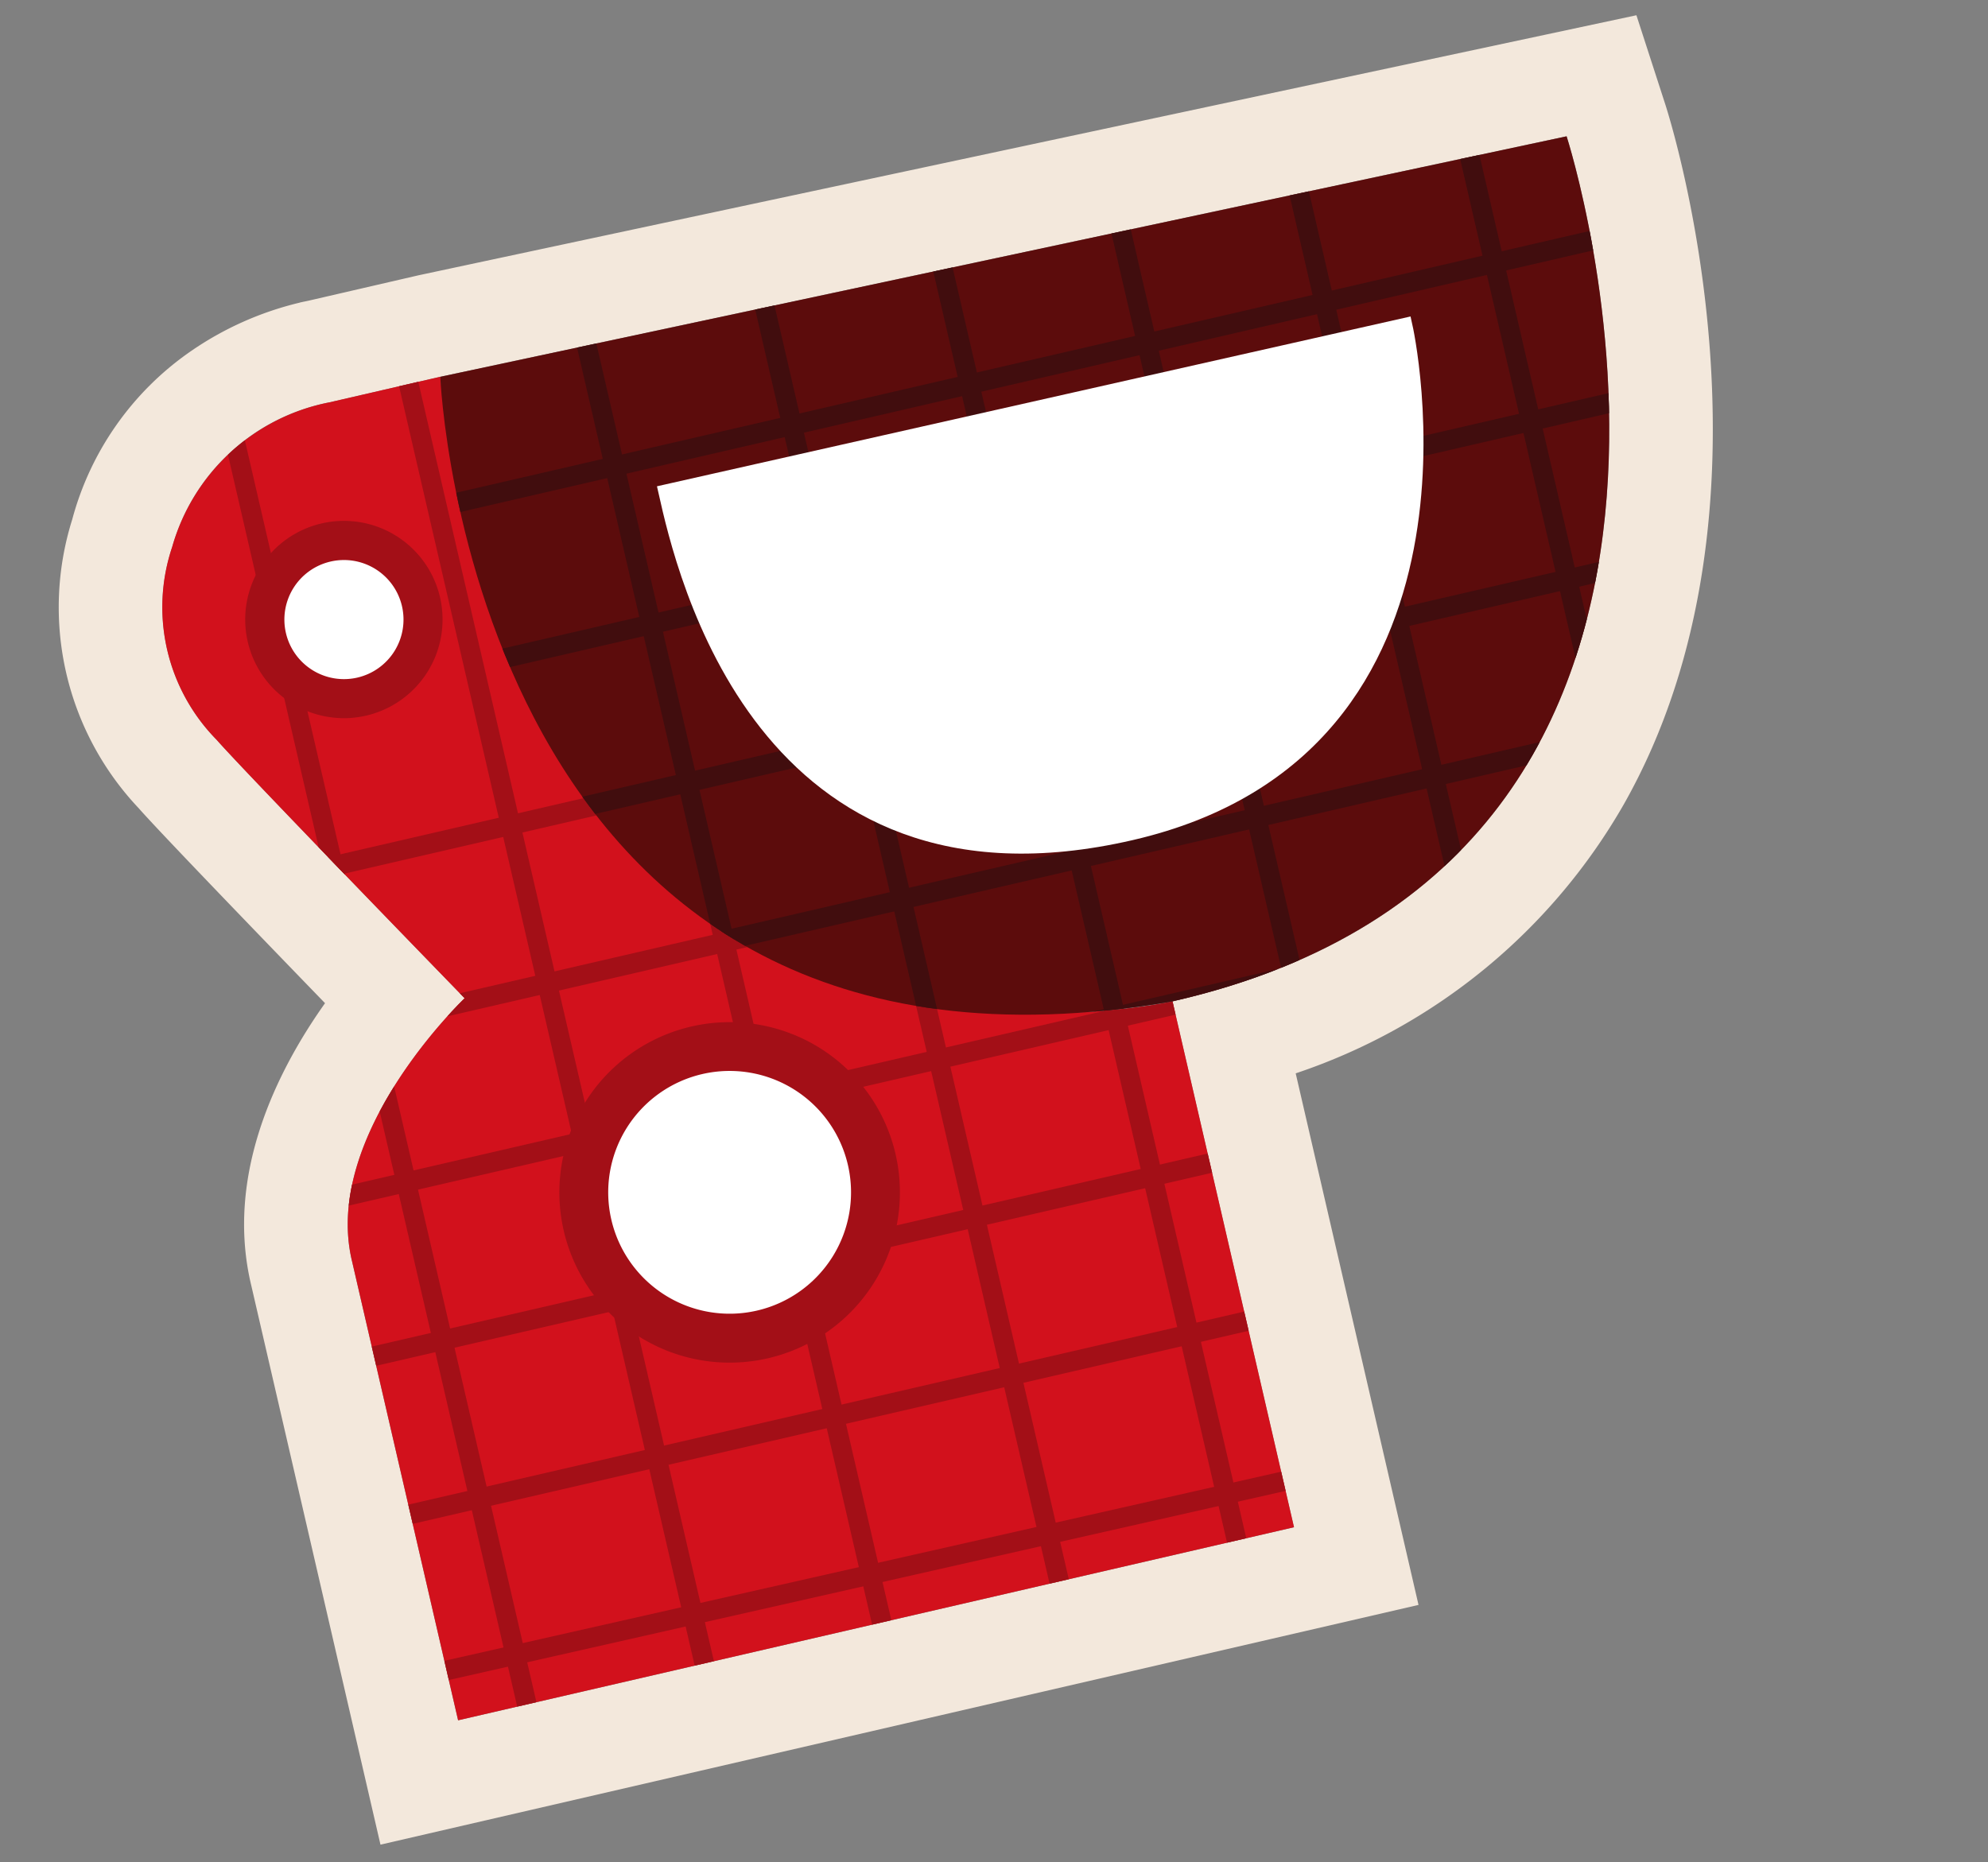 <svg xmlns="http://www.w3.org/2000/svg" xmlns:xlink="http://www.w3.org/1999/xlink" width="85.821" height="80.4" viewBox="0 0 85.821 80.4">
  <rect x="0" y="0" width="85.821" height="80.4" fill="#808080" stroke="none"/>
  <defs>
    <clipPath id="clip-path">
      <path id="Path_621" data-name="Path 621" d="M508.088,789.2h-4.9a8.83,8.83,0,0,0-8.037,4.56,8.164,8.164,0,0,0,0,8.549c.855,1.6,7.922,13.284,7.922,13.284s-7.352,4.331-7.295,9.974v20.348h37.049V822.606S504.555,822.691,508.088,789.2Z" transform="translate(-493.944 -789.195)" fill="none"/>
    </clipPath>
    <clipPath id="clip-path-2">
      <path id="Path_628" data-name="Path 628" d="M566.352,790.034l-49.73-.827s-5.985,31.694,24.737,33.4C569.173,822.7,566.352,790.034,566.352,790.034Zm-25.1,25.051c-16.331,0-16.249-15.393-16.231-18.813l32.66.174S557.583,815.087,541.253,815.085Z" transform="translate(-516.151 -789.207)" fill="none"/>
    </clipPath>
  </defs>
  <g id="Group_529" data-name="Group 529" transform="matrix(0.974, -0.225, 0.225, 0.974, -650.092, -636)">
    <g id="Group_520" data-name="Group 520" transform="translate(486.672 781.92)">
      <g id="Group_519" data-name="Group 519">
        <path id="Path_618" data-name="Path 618" d="M500.106,786.4c.184,0,.287.007.287.007h4.9l49.73.827s2.815,32.577-24.885,32.577h-.108v23.311H492.983V822.774c-.057-5.643,7.3-9.974,7.3-9.974s-7.068-11.688-7.923-13.284a8.165,8.165,0,0,1,0-8.549,8.779,8.779,0,0,1,7.75-4.568m0-4.479h0a13.979,13.979,0,0,0-5.116,1.007,12.889,12.889,0,0,0-6.575,5.911,12.634,12.634,0,0,0-.007,12.795c.6,1.121,3.752,6.376,5.944,10.015-2.708,2.407-5.886,6.275-5.848,11.147V847.6h46.008V824.036A25.739,25.739,0,0,0,550.94,815.9c9.991-10.892,8.611-28.319,8.547-29.056l-.348-4.026-4.041-.067-49.73-.827H500.5c-.106,0-.24-.007-.4-.007Z" transform="translate(-486.672 -781.92)" fill="#f3e8dc"/>
      </g>
    </g>
    <path id="Path_619" data-name="Path 619" d="M508.088,789.2h-4.9a8.83,8.83,0,0,0-8.037,4.56,8.164,8.164,0,0,0,0,8.549c.855,1.6,7.922,13.284,7.922,13.284s-7.352,4.331-7.295,9.974v20.348h37.049V822.606S504.555,822.691,508.088,789.2Z" transform="translate(-2.794 -2.795)" fill="#d2111c"/>
    <g id="Group_523" data-name="Group 523" transform="translate(491.15 786.399)">
      <g id="Group_522" data-name="Group 522" clip-path="url(#clip-path)">
        <g id="Group_521" data-name="Group 521" transform="translate(-12.494 -1.449)">
          <rect id="Rectangle_921" data-name="Rectangle 921" width="63.988" height="0.852" transform="translate(0.001 20.582)" fill="#a30f17"/>
          <rect id="Rectangle_922" data-name="Rectangle 922" width="63.988" height="0.851" transform="translate(0.001 27.59)" fill="#a30f17"/>
          <rect id="Rectangle_923" data-name="Rectangle 923" width="63.988" height="0.852" transform="translate(0.001 34.596)" fill="#a30f17"/>
          <rect id="Rectangle_924" data-name="Rectangle 924" width="63.988" height="0.852" transform="translate(0.001 41.604)" fill="#a30f17"/>
          <rect id="Rectangle_925" data-name="Rectangle 925" width="63.988" height="0.852" transform="translate(0.001 48.611)" fill="#a30f17"/>
          <path id="Path_620" data-name="Path 620" d="M473.655,876.921l63.987.3,0,.852-63.988-.3Z" transform="translate(-473.653 -821.454)" fill="#a30f17"/>
          <rect id="Rectangle_926" data-name="Rectangle 926" width="0.852" height="60.776" transform="translate(16.947)" fill="#a30f17"/>
          <rect id="Rectangle_927" data-name="Rectangle 927" width="0.852" height="60.776" transform="translate(24.813)" fill="#a30f17"/>
          <rect id="Rectangle_928" data-name="Rectangle 928" width="0.852" height="60.776" transform="translate(32.678)" fill="#a30f17"/>
          <rect id="Rectangle_929" data-name="Rectangle 929" width="0.852" height="60.776" transform="translate(40.543)" fill="#a30f17"/>
          <rect id="Rectangle_930" data-name="Rectangle 930" width="0.852" height="60.776" transform="translate(48.409)" fill="#a30f17"/>
        </g>
      </g>
    </g>
    <g id="Group_524" data-name="Group 524" transform="translate(494.621 791.423)">
      <path id="Path_622" data-name="Path 622" d="M508.1,801.614a4.261,4.261,0,1,1-4.26-4.26A4.261,4.261,0,0,1,508.1,801.614Z" transform="translate(-499.581 -797.353)" fill="#a30f17"/>
      <path id="Path_623" data-name="Path 623" d="M507.467,802.667A2.572,2.572,0,1,1,504.9,800.1,2.572,2.572,0,0,1,507.467,802.667Z" transform="translate(-500.635 -798.407)" fill="#fff"/>
    </g>
    <g id="Group_525" data-name="Group 525" transform="translate(502.188 816.191)">
      <path id="Path_624" data-name="Path 624" d="M526.576,844.93a7.353,7.353,0,1,1-7.353-7.353A7.353,7.353,0,0,1,526.576,844.93Z" transform="translate(-511.87 -837.577)" fill="#a30f17"/>
      <path id="Path_625" data-name="Path 625" d="M525.782,846.245A5.243,5.243,0,1,1,520.539,841,5.243,5.243,0,0,1,525.782,846.245Z" transform="translate(-513.186 -838.893)" fill="#fff"/>
    </g>
    <path id="Path_626" data-name="Path 626" d="M566.352,790.034l-49.73-.827s-5.985,31.694,24.737,33.4C569.173,822.7,566.352,790.034,566.352,790.034Z" transform="translate(-11.327 -2.8)" fill="#5c0c0c"/>
    <g id="Group_528" data-name="Group 528" transform="translate(504.824 786.407)">
      <g id="Group_527" data-name="Group 527" clip-path="url(#clip-path-2)">
        <g id="Group_526" data-name="Group 526" transform="translate(-5.305 -15.545)">
          <rect id="Rectangle_931" data-name="Rectangle 931" width="63.988" height="0.852" transform="translate(0.001 20.579)" fill="#410d0e"/>
          <rect id="Rectangle_932" data-name="Rectangle 932" width="63.988" height="0.851" transform="translate(0.001 27.587)" fill="#410d0e"/>
          <rect id="Rectangle_933" data-name="Rectangle 933" width="63.988" height="0.852" transform="translate(0.001 34.596)" fill="#410d0e"/>
          <rect id="Rectangle_934" data-name="Rectangle 934" width="63.988" height="0.852" transform="translate(0.001 41.604)" fill="#410d0e"/>
          <rect id="Rectangle_935" data-name="Rectangle 935" width="63.988" height="0.852" transform="translate(0.001 48.611)" fill="#410d0e"/>
          <path id="Path_627" data-name="Path 627" d="M507.538,854.042l63.988.3,0,.852-63.988-.3Z" transform="translate(-507.536 -798.574)" fill="#410d0e"/>
          <rect id="Rectangle_936" data-name="Rectangle 936" width="0.852" height="60.776" transform="translate(11.815)" fill="#410d0e"/>
          <rect id="Rectangle_937" data-name="Rectangle 937" width="0.852" height="60.776" transform="translate(19.681)" fill="#410d0e"/>
          <rect id="Rectangle_938" data-name="Rectangle 938" width="0.852" height="60.776" transform="translate(27.544)" fill="#410d0e"/>
          <rect id="Rectangle_939" data-name="Rectangle 939" width="0.852" height="60.776" transform="translate(35.409)" fill="#410d0e"/>
          <rect id="Rectangle_940" data-name="Rectangle 940" width="0.852" height="60.776" transform="translate(43.275)" fill="#410d0e"/>
          <rect id="Rectangle_941" data-name="Rectangle 941" width="0.851" height="60.776" transform="translate(50.806)" fill="#410d0e"/>
        </g>
      </g>
    </g>
    <path id="Path_629" data-name="Path 629" d="M546.788,819.495c-16.331,0-16.249-15.393-16.231-18.813l32.66.174S563.118,819.5,546.788,819.495Z" transform="translate(-16.862 -7.209)" fill="#fff" stroke="#fff" stroke-miterlimit="10" stroke-width="0.699"/>
  </g>
</svg>
